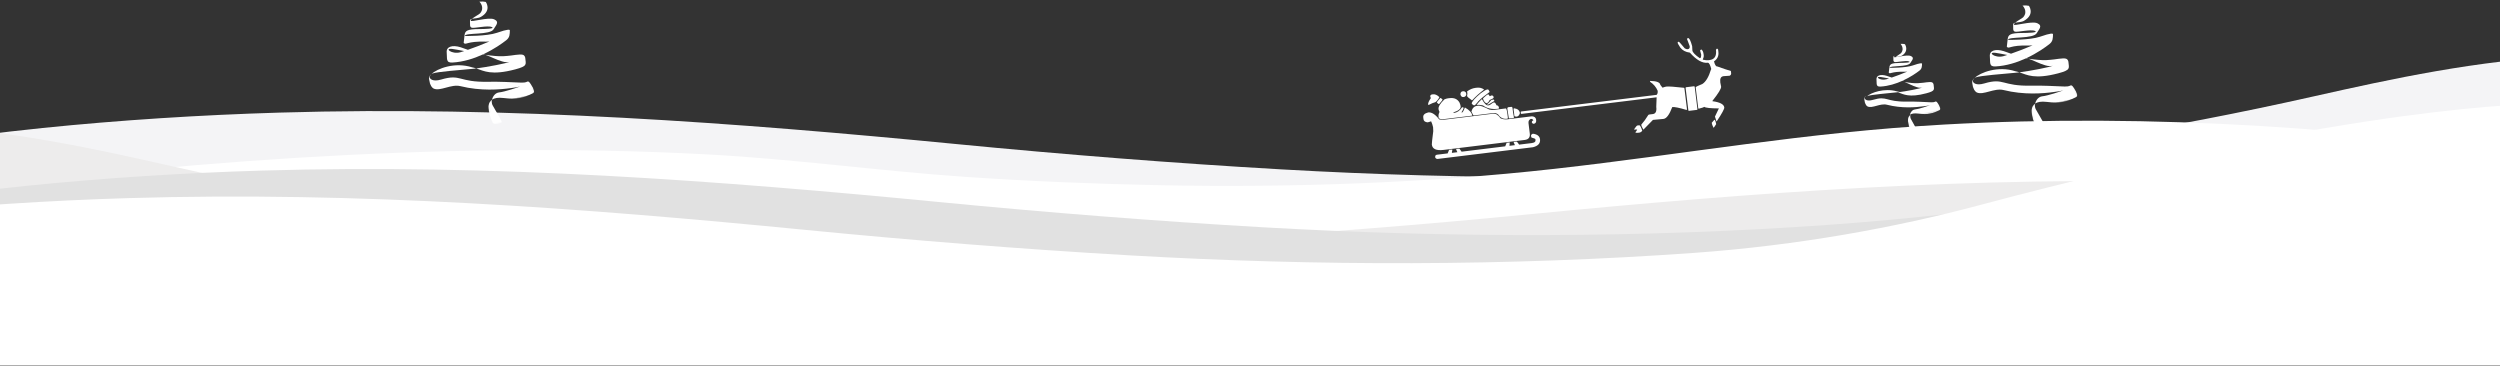 <?xml version="1.0" encoding="UTF-8"?>
<svg width="1440px" height="211px" viewBox="0 0 1440 211" version="1.1" xmlns="http://www.w3.org/2000/svg" xmlns:xlink="http://www.w3.org/1999/xlink">
    <rect x="0" y="0" width="1440" height="211" fill="#333333" stroke="none"/>
    <!-- Generator: sketchtool 51.2 (57519) - http://www.bohemiancoding.com/sketch -->
    <title>0BAFD024-CC2A-4C52-A28D-09B4288A3861</title>
    <desc>Created with sketchtool.</desc>
    <defs>
        <polygon id="path-1" points="0.001 0.993 1529.804 0.993 1529.804 177.209 0.001 177.209"></polygon>
        <polygon id="path-3" points="0.041 0.203 6.356 0.203 6.356 14.5 0.041 14.5"></polygon>
        <polygon id="path-5" points="0 0.152 57.948 0.152 57.948 24.253 0 24.253"></polygon>
        <polygon id="path-7" points="0.029 0.152 4.548 0.152 4.548 10.869 0.029 10.869"></polygon>
        <polygon id="path-9" points="0 0.112 41.963 0.112 41.963 17.849 0 17.849"></polygon>
        <polygon id="path-11" points="0.041 0.203 6.356 0.203 6.356 14.5 0.041 14.5"></polygon>
        <polygon id="path-13" points="0 0.152 57.948 0.152 57.948 24.253 0 24.253"></polygon>
    </defs>
    <g id="FLUJO-" stroke="none" stroke-width="1" fill="none" fill-rule="evenodd">
        <g id="1.-Home_Campaña-navidad" transform="translate(0, -1639)">
            <g id="Group-10" transform="translate(-68, 590)">
                <g id="Group-44" transform="translate(0, 1045)">
                    <g id="Group-17" transform="translate(0, 35)">
                        <g id="Group-3" transform="translate(19, 2.568)">
                            <mask id="mask-2" fill="white">
                                <use xlink:href="#path-1"></use>
                            </mask>
                            <g id="Clip-2"></g>
                            <path d="M1381.664,24.677 C1349.984,31.832 1317.706,38.422 1284.486,44.234 C1247.229,43.602 1210.198,44.21 1174.61,46.181 C1143.029,47.931 1112.234,51.001 1082.079,54.637 C1052.175,58.244 1022.843,62.38 993.168,66.198 C982.428,67.58 971.386,69.024 960.181,70.059 C948.336,71.154 937.096,71.529 924.907,71.427 C916.192,71.372 907.481,71.272 898.776,71.131 C881.35,70.847 863.95,70.391 846.6,69.77 C826.622,69.055 806.71,68.122 786.899,66.98 C724.219,63.366 661.561,58.342 600.408,52.368 C472.932,39.919 343.27,30.083 209.957,34.079 C164.023,35.455 117.876,38.452 73.642,42.989 C48.584,45.558 24.229,48.797 0.001,52.176 L0.001,54.206 C0.922,65.285 0.563,76.422 0.258,87.543 C0.173,87.554 0.087,87.566 0.001,87.578 L0.001,146.086 L45.854,177.209 L1529.804,177.209 L1529.804,102.101 L1529.804,67 L1529.804,0.992 C1474.967,3.86 1427.147,14.401 1381.664,24.677" id="Fill-1" fill="#FFFFFF" mask="url(#mask-2)"></path>
                        </g>
                        <g id="Group-6" transform="translate(19, 0)" fill="#F4F4F6">
                            <path d="M1381.664,24.519 C1298.03,43.287 1210.258,58.165 1111.824,65.148 C1004.798,72.743 894.537,72.716 786.899,66.551 C724.219,62.959 661.561,57.968 600.408,52.033 C472.932,39.663 343.27,29.891 209.957,33.861 C164.023,35.228 117.876,38.206 73.642,42.713 C48.584,45.266 24.229,48.484 0.001,51.841 L0.001,53.859 C1.324,69.674 0.004,85.611 0.001,101.446 L194.419,101.446 L649.105,101.446 L1114.314,101.446 L1465.817,101.446 L1490.138,101.446 L1529.804,101.446 L1529.804,0.986 C1474.967,3.835 1427.147,14.309 1381.664,24.519" id="Fill-4"></path>
                        </g>
                        <path d="M1187.76,40.744 C1107.235,45.262 1039.443,57.731 963.147,66.272 C890.938,74.355 812.358,77.194 736.33,75.689 C699.016,74.951 660.859,73.399 624.249,70.891 C574.015,67.448 526.242,60.667 475.513,57.946 C319.451,49.577 156.856,63.198 13,82.641 L13,141.858 L58.86,173.356 L1543,173.356 L1543,61.815 C1437.879,42.485 1304.994,34.17 1187.76,40.744" id="Fill-7" fill="#FFFFFF"></path>
                        <path d="M437.027,105.658 C544.075,113.3 654.349,113.273 761.994,107.07 C824.68,103.456 887.349,98.432 948.509,92.46 C1076.01,80.013 1205.687,70.179 1339.01,74.174 C1384.957,75.549 1431.11,78.546 1475.343,83.082 C1500.411,85.651 1524.768,88.889 1549,92.268 L1549,94.297 C1547.673,110.212 1552.5,104.833 1552.506,120.767 L1351.842,116.121 L905.392,125.747 L435.286,122.362 L80.638,122.232 L56.973,120.151 L19,142.184 L19,41.092 C73.839,43.96 121.665,54.499 167.159,64.773 C250.798,83.66 338.587,98.631 437.027,105.658 Z" id="Fill-9" fill="#EDECEC"></path>
                        <g id="Group-13" transform="translate(5, 33.387)" fill="#E1E1E1">
                            <path d="M1115.824,65.148 C1008.798,72.743 898.537,72.716 790.899,66.551 C728.219,62.959 665.561,57.968 604.408,52.033 C476.932,39.663 347.27,29.891 213.957,33.861 C168.023,35.228 121.876,38.206 77.642,42.713 C52.584,45.266 28.229,48.484 4.001,51.841 C4.001,51.841 4.727,66.068 4.724,81.903 C-17.389,88.643 47.336,92.013 198.898,92.013 C350.46,92.013 501.767,91.739 652.821,91.191 L1125.362,88.844 L1470.937,86.013 L1508.776,91.119 L1533.804,101.446 L1533.804,0.986 C1478.967,3.835 1431.147,14.309 1385.664,24.519 C1302.03,43.287 1214.258,58.165 1115.824,65.148 Z" id="Fill-11"></path>
                        </g>
                        <g id="Group-16" transform="translate(0, 28.967)" fill="#FFFFFF">
                            <path d="M649.105,101.319 L1114.314,101.319 L1465.816,101.319 L1490.138,101.319 L1529.803,101.319 L1529.803,0.005 C1529.803,-0.048 1428.152,-0.571 1208.073,58.242 C1160.088,71.065 1103.708,81.41 1043.647,85.708 C936.619,93.367 826.361,93.34 718.723,87.122 C656.043,83.5 593.384,78.465 532.231,72.481 C404.754,60.006 275.092,50.15 141.78,54.154 C95.845,55.531 49.7,58.536 5.466,63.081 C3.633,63.27 1.827,63.486 0.003,63.681 L0.003,65.782 L0.003,67.728 L0.003,74.939 L0.003,75.883 C0.003,84.208 0.003,95.329 0,101.319 L194.42,101.319 L649.105,101.319 Z" id="Fill-14"></path>
                        </g>
                    </g>
                    <path d="M1043.905,33.961 L1044.08,33.961 C1044.783,33.961 1045.369,35.602 1045.838,38.883 C1045.721,40.348 1045.662,41.168 1045.662,41.344 C1045.662,42.428 1046.893,44.069 1049.354,46.266 L1049.53,46.266 C1049.94,46.266 1050.233,45.621 1050.408,44.332 C1050.174,43.073 1050.057,42.252 1050.057,41.871 L1050.76,41.344 C1051.463,41.813 1051.815,42.809 1051.815,44.332 L1051.815,44.86 C1051.815,45.563 1051.522,46.383 1050.936,47.321 C1052.313,47.789 1053.367,48.024 1054.1,48.024 L1054.803,48.024 C1057.733,48.024 1059.197,46.207 1059.197,42.575 L1059.725,42.047 L1059.901,42.047 C1060.076,42.047 1060.252,42.223 1060.428,42.575 L1060.428,43.981 C1060.428,46.295 1059.373,47.995 1057.264,49.079 C1057.498,51.188 1058.026,52.243 1058.846,52.243 C1062.069,53.883 1064.53,55.055 1066.229,55.758 L1066.229,56.989 C1066.229,57.692 1065.877,58.161 1065.174,58.395 C1063.885,58.278 1062.772,58.219 1061.834,58.219 L1061.658,58.219 C1060.135,58.219 1059.373,59.332 1059.373,61.559 C1059.373,62.204 1059.432,63.024 1059.549,64.02 C1059.549,65.133 1057.557,67.653 1053.572,71.579 L1053.572,71.754 C1057.791,72.838 1059.901,74.303 1059.901,76.149 C1059.901,76.969 1058.143,79.43 1054.627,83.532 L1054.451,83.532 L1053.924,80.719 L1056.737,76.325 C1051.932,75.709 1049.178,75.065 1048.475,74.391 C1048.153,74.625 1047.039,74.86 1045.135,75.094 L1044.959,74.743 L1044.959,62.614 C1045.106,62.35 1046.453,61.881 1049.002,61.207 C1051.17,60.182 1053.162,57.604 1054.979,53.473 C1055.096,53.473 1055.155,53.414 1055.155,53.297 C1054.832,50.719 1054.305,49.43 1053.572,49.43 C1050.467,49.43 1047.303,47.086 1044.08,42.399 C1041.737,41.813 1040.037,40.641 1038.983,38.883 C1038.162,37.243 1037.752,36.188 1037.752,35.719 L1038.28,35.368 L1038.455,35.368 C1038.69,35.426 1039.686,36.832 1041.444,39.586 C1042.059,40.055 1042.586,40.289 1043.026,40.289 C1043.963,40.289 1044.432,39.762 1044.432,38.707 L1043.377,34.313 L1043.905,33.961 Z M918.924,47.496 L919.803,47.496 C921.414,47.496 922.762,48.024 923.846,49.079 C920.946,50.748 918.426,52.506 916.287,54.352 L916.112,54.352 C914.471,52.858 913.651,51.92 913.651,51.539 L914.002,50.309 L914.002,48.903 C915.731,47.965 917.371,47.496 918.924,47.496 Z M893.787,48.2 L894.315,48.2 C895.487,48.2 896.6,48.844 897.655,50.133 L897.655,50.485 C896.336,52.125 895.34,52.946 894.666,52.946 C894.139,52.946 892.908,53.297 890.975,54 L890.799,53.649 C890.799,52.858 891.444,51.745 892.733,50.309 L892.733,49.957 L892.557,49.079 C892.733,48.493 893.143,48.2 893.787,48.2 Z M911.541,48.551 L911.717,48.551 C912.362,48.551 912.889,48.903 913.299,49.606 L913.299,50.836 C912.889,51.539 912.362,51.891 911.717,51.891 L911.541,51.891 C910.604,51.891 910.076,51.305 909.959,50.133 C910.106,49.079 910.633,48.551 911.541,48.551 Z M925.604,49.254 L925.955,49.254 C926.307,49.254 926.6,49.782 926.834,50.836 C924.08,52.301 921.678,53.825 919.627,55.407 C919.627,55.524 918.924,56.168 917.518,57.34 L916.815,57.34 C916.317,57.047 915.965,56.637 915.76,56.11 C916.141,54.967 918.074,53.268 921.561,51.012 C923.582,49.84 924.93,49.254 925.604,49.254 Z M898.182,50.836 L898.358,50.836 C898.533,50.836 898.885,51.188 899.412,51.891 C899.412,52.067 898.651,52.828 897.127,54.176 L896.951,54.176 C896.776,54.176 896.424,53.825 895.897,53.121 C895.897,52.946 896.658,52.184 898.182,50.836 Z M902.576,51.539 L903.455,51.539 C906.209,51.539 908.026,52.653 908.905,54.879 C909.139,55.7 909.256,56.403 909.256,56.989 C909.256,58.424 907.733,59.42 904.686,59.977 L904.686,60.153 C904.803,60.153 904.862,60.211 904.862,60.329 C906.795,60.329 908.494,59.45 909.959,57.692 L910.487,57.692 C910.721,57.692 910.838,57.868 910.838,58.219 C910.604,58.805 910.135,59.508 909.432,60.329 L909.432,60.68 L909.608,60.68 C910.135,60.475 910.78,59.596 911.541,58.043 L911.717,58.043 C914.061,59.801 915.233,61.5 915.233,63.141 L898.709,63.141 C897.244,63.141 896.307,62.789 895.897,62.086 L895.897,61.207 C895.926,60.387 896.219,59.567 896.776,58.746 C896.541,57.985 896.424,57.457 896.424,57.164 L896.424,56.989 C896.424,55.612 897.772,53.913 900.467,51.891 C901.287,51.657 901.99,51.539 902.576,51.539 Z M925.955,52.067 L926.658,53.297 C927.127,53.063 927.537,52.946 927.889,52.946 C928.475,53.121 928.768,53.532 928.768,54.176 C928.768,54.616 927.947,55.026 926.307,55.407 C925.604,56.461 924.959,56.989 924.373,56.989 L924.022,56.989 C923.084,56.139 922.615,55.143 922.615,54 C924.285,52.711 925.399,52.067 925.955,52.067 Z M921.912,54.352 C922.967,57.047 924.022,58.395 925.076,58.395 L925.604,58.395 C925.838,58.395 926.658,57.985 928.065,57.164 L928.768,57.164 C929.149,57.164 929.5,57.75 929.822,58.922 C930.643,59.069 931.053,59.596 931.053,60.504 L931.053,60.68 C931.053,60.914 930.877,61.032 930.526,61.032 C926.922,61.032 924.11,60.036 922.088,58.043 C920.711,57.575 919.656,57.34 918.924,57.34 L918.572,57.34 L918.572,57.164 C919.539,56.198 920.653,55.26 921.912,54.352 Z M928.24,55.407 L928.416,55.407 C928.68,55.407 928.856,55.7 928.944,56.286 L925.428,57.868 L924.549,57.868 L924.549,57.516 C924.93,57.516 925.809,56.871 927.186,55.582 L928.24,55.407 Z M1019.295,55.758 C1023.045,56.286 1024.92,57.282 1024.92,58.746 C1025.506,59.83 1025.858,60.416 1025.975,60.504 C1027.03,60.27 1027.791,60.153 1028.26,60.153 C1029.52,60.153 1032.86,60.797 1038.28,62.086 L1038.455,62.438 L1038.455,74.567 C1038.455,74.801 1038.338,74.918 1038.104,74.918 C1034.119,73.161 1031.483,72.282 1030.194,72.282 C1028.026,76.383 1026.092,78.434 1024.393,78.434 L1024.041,78.434 C1023.309,78.434 1021.375,78.375 1018.24,78.258 L1012.088,83.18 C1011.502,81.832 1011.209,80.836 1011.209,80.192 C1012.821,78.756 1014.403,77.057 1015.955,75.094 C1016.16,74.977 1016.395,74.918 1016.658,74.918 L1018.592,74.918 C1020.233,74.918 1021.053,73.629 1021.053,71.051 C1021.17,70.641 1021.463,68.825 1021.932,65.602 L943.533,65.602 C943.299,65.602 943.182,65.485 943.182,65.25 L943.182,64.547 C943.211,64.313 943.328,64.196 943.533,64.196 L1022.108,64.196 C1022.694,63.727 1022.987,62.965 1022.987,61.911 C1022.342,59.713 1021.112,57.838 1019.295,56.286 L1019.295,55.758 Z M918.748,57.868 L919.451,57.868 C920.477,57.868 922.469,58.864 925.428,60.856 C926.307,61.207 927.244,61.383 928.24,61.383 L934.92,61.383 C935.272,61.383 935.447,62.614 935.447,65.075 L935.447,67.008 C935.447,67.243 935.272,67.36 934.92,67.36 C932.752,67.36 931.17,66.364 930.174,64.371 C929.383,63.551 928.563,63.141 927.713,63.141 L916.112,63.141 C915.877,63.141 915.526,62.321 915.057,60.68 C915.848,58.805 917.078,57.868 918.748,57.868 Z M890.272,58.219 C892.264,58.219 894.197,59.801 896.072,62.965 C896.981,63.317 897.801,63.493 898.533,63.493 L927.362,63.493 C928.797,63.493 930.086,64.547 931.229,66.657 C932.43,67.36 933.719,67.711 935.096,67.711 L949.334,67.711 C950.74,68.004 951.444,68.707 951.444,69.821 L951.444,70.524 C951.297,71.579 950.77,72.106 949.862,72.106 C949.334,72.106 948.983,71.754 948.807,71.051 C949.012,70.465 949.363,70.172 949.862,70.172 C949.627,69.469 949.158,69.118 948.455,69.118 C947.401,69.469 946.873,70.231 946.873,71.403 L946.873,77.379 C946.873,79.606 945.76,80.719 943.533,80.719 L896.424,80.719 C892.205,80.719 890.096,79.43 890.096,76.852 C890.096,76.412 890.682,73.893 891.854,69.293 C891.854,69.235 891.912,68.473 892.03,67.008 C891.912,65.719 891.678,64.547 891.326,63.493 C890.301,63.727 889.598,63.844 889.217,63.844 C887.811,63.522 887.108,62.819 887.108,61.735 L887.108,60.68 C887.108,59.303 888.162,58.483 890.272,58.219 Z M936.326,60.856 L938.26,60.856 C938.436,60.856 938.612,61.032 938.787,61.383 L938.787,64.196 C938.787,64.811 938.846,65.807 938.963,67.184 L938.612,67.36 L936.326,67.36 L935.975,67.184 C935.858,65.016 935.799,63.434 935.799,62.438 L935.799,61.383 C935.799,61.207 935.975,61.032 936.326,60.856 Z M939.666,61.911 L939.842,61.911 C941.717,62.438 942.655,63.493 942.655,65.075 C942.156,66.246 941.453,66.832 940.545,66.832 C939.725,66.715 939.315,66.539 939.315,66.305 L939.315,62.262 C939.344,62.028 939.461,61.911 939.666,61.911 Z M1039.51,61.911 L1044.08,61.911 C1044.315,61.94 1044.432,62.057 1044.432,62.262 L1044.432,75.27 C1044.432,75.504 1044.315,75.621 1044.08,75.621 L1039.51,75.621 C1039.276,75.621 1039.158,75.504 1039.158,75.27 L1039.158,62.262 C1039.188,62.028 1039.305,61.911 1039.51,61.911 Z M948.631,77.731 C951.092,78.346 952.322,79.577 952.322,81.422 C952.322,83.737 950.799,85.084 947.752,85.465 L892.557,85.465 C891.912,85.465 891.444,85.172 891.151,84.586 L891.151,84.235 C891.151,83.414 891.561,83.004 892.381,83.004 L898.533,83.004 L899.588,81.071 L901.17,81.071 L901.522,81.246 C901.17,82.067 900.994,82.653 900.994,83.004 L904.158,83.004 C903.807,81.891 903.631,81.305 903.631,81.246 L903.983,81.071 L905.565,81.071 L906.619,83.004 L931.932,83.004 L932.987,81.071 L934.744,81.071 L934.744,81.246 C934.744,81.481 934.627,82.067 934.393,83.004 L937.557,83.004 C937.205,81.891 937.03,81.305 937.03,81.246 L937.381,81.071 L938.787,81.071 C938.934,81.071 939.344,81.715 940.018,83.004 L947.225,83.004 C948.865,83.004 949.686,82.536 949.686,81.598 L949.686,81.071 C949.598,80.748 948.895,80.338 947.576,79.84 L947.401,78.961 C947.401,78.346 947.811,77.936 948.631,77.731 Z M1008.924,80.368 L1009.979,80.368 C1010.477,80.368 1010.946,81.481 1011.385,83.707 C1010.828,84.293 1010.184,84.586 1009.451,84.586 L1009.276,84.586 C1007.987,84.586 1007.342,84.411 1007.342,84.059 C1007.781,83.795 1008.192,83.327 1008.572,82.653 L1006.815,82.477 L1006.815,82.301 C1007.928,81.012 1008.631,80.368 1008.924,80.368 Z M1053.397,82.477 C1053.748,82.477 1053.983,83.356 1054.1,85.114 C1053.045,86.403 1052.459,87.047 1052.342,87.047 C1051.873,85.787 1051.639,84.791 1051.639,84.059 L1053.397,82.477 Z" id="*" fill="#FFFFFF" transform="translate(976.668, 60.504) rotate(-7) translate(-976.668, -60.504) "></path>
                    <g id="Group-21-Copy" transform="translate(343, 42) rotate(-12) translate(-343, -42) translate(314, 6)">
                        <path d="M36.888,8.743 C43.905,6.442 41.375,0.92 41.375,0.92 L39.764,0.344 L37.809,0 C37.809,0 40.454,3.911 36.772,6.672 C36.1,7.177 33.17,7.894 31.582,8.799 C32.968,8.766 35.143,9.315 36.888,8.743" id="Fill-1" fill="#FFFFFF"></path>
                        <g id="Group-5" transform="translate(29.921, 56.539)">
                            <mask id="mask-4" fill="white">
                                <use xlink:href="#path-3"></use>
                            </mask>
                            <g id="Clip-4"></g>
                            <path d="M0.878,13.13 C1.453,15.43 6.356,14.139 6.356,14.139 C6.356,14.139 3.7,5.79 2.941,3.511 C2.603,2.498 2.763,1.298 3.263,0.203 C-1.706,2.279 0.436,11.363 0.878,13.13" id="Fill-3" fill="#FFFFFF" mask="url(#mask-4)"></path>
                        </g>
                        <g id="Group-8" transform="translate(0, 34.904)">
                            <mask id="mask-6" fill="white">
                                <use xlink:href="#path-5"></use>
                            </mask>
                            <g id="Clip-7"></g>
                            <path d="M56.904,17.784 C56.055,15.456 55.524,15.822 54.613,16.004 C54.275,16.047 53.967,16.06 53.686,16.054 C53.228,16.022 52.649,15.928 51.954,15.784 C51.857,15.76 51.763,15.738 51.673,15.718 C50.906,15.553 42.242,13.305 42.242,13.305 L42.239,13.316 C39.519,12.632 36.474,11.918 33.218,11.299 C16.192,8.063 18.986,3.45 6.95,4.391 C1.766,4.797 0.723,2.562 0.775,1.879 C0.755,1.321 1.249,0.718 2.137,0.152 C-1.254,1.492 0.032,7.393 1.613,8.577 C4.962,11.09 12.039,8.009 16.986,10.421 C27.838,15.711 38.85,17.14 45.423,17.572 C47.376,17.725 49.512,17.853 50.577,17.784 C48.966,18.014 41.373,18.934 38.038,18.589 C35.925,18.37 34.046,19.95 33.184,21.838 C34.685,21.211 36.835,21.222 39.878,22.27 C47.412,24.864 50.934,24.644 56.8,23.149 C58.472,22.722 58.151,21.201 56.904,17.784" id="Fill-6" fill="#FFFFFF" mask="url(#mask-6)"></path>
                        </g>
                        <path d="M25.959,37.042 C26.558,37.113 27.26,37.181 28.036,37.245 C27.352,36.842 26.655,36.47 25.893,36.155 C16.824,30.905 5.91,32.647 2.137,35.055 C2.351,34.971 2.583,34.903 2.836,34.857 C5.367,34.397 19.174,36.236 25.959,37.042" id="Fill-9" fill="#FFFFFF"></path>
                        <path d="M21.013,26.229 C15.836,26.574 12.038,21.628 17.101,23.467 C18.527,23.986 20.722,24.916 23.312,26.012 C22.322,26.121 21.533,26.194 21.013,26.229 M48.278,24.963 C50.69,23.784 50.98,22.099 51.557,19.721 L51.503,19.76 C51.579,19.347 50.7,18.78 43.916,19.649 C37.868,20.423 25.499,17.601 25.499,17.601 C25.96,15.53 40.025,20.369 42.64,17.14 C43.969,15.5 47.011,13.92 44.02,11.733 C41.029,9.547 29.87,10.813 30.675,9.548 C30.842,9.286 31.167,9.036 31.583,8.799 C30.821,8.817 30.298,9.01 30.216,9.662 C29.985,11.503 29.066,13.114 30.446,13.805 C31.827,14.496 39.649,14.264 41.72,15.76 C43.79,17.255 37.514,16.068 34.357,15.415 C27.685,14.035 26.19,14.609 25.384,17.255 C24.579,19.901 24.714,19.005 24.024,21.306 C24.951,23.147 25.682,20.585 36.781,23.324 C37.412,23.48 38.04,23.581 38.664,23.643 C33.973,24.579 29.103,25.303 25.557,25.747 C24.453,25.039 23.275,24.29 21.817,23.467 C17.33,20.937 13.649,21.397 13.305,24.733 C12.96,28.069 11.397,30.458 15.261,31.06 C21.6,32.047 27.939,31.392 33.441,30.153 C33.909,30.332 34.376,30.508 34.84,30.68 C34.456,30.453 34.085,30.252 33.73,30.087 C40.276,28.581 45.605,26.268 48.278,24.963" id="Fill-11" fill="#FFFFFF"></path>
                        <path d="M49.887,42.449 C57.475,42.08 56.444,40.839 56.904,37.273 C56.997,36.554 56.716,35.472 55.888,35.111 C55.435,34.877 54.841,34.72 54.12,34.603 C52.801,34.375 51.015,34.263 49.279,34.14 C47.906,34.02 46.377,33.861 44.71,33.591 C42.014,33.155 38.498,32.035 34.84,30.68 C37.379,32.181 40.506,34.853 43.442,36.378 C43.791,36.587 45.217,37.385 46.835,37.507 C46.846,37.508 46.858,37.509 46.87,37.51 C46.912,37.513 46.954,37.513 46.996,37.515 C47.235,37.528 47.471,37.527 47.701,37.503 C46.06,38.016 34.466,37.772 28.036,37.245 C32.1,39.638 35.709,43.138 49.887,42.449" id="Fill-13" fill="#FFFFFF"></path>
                    </g>
                    <g id="Group-21-Copy-2" transform="translate(1162, 56) rotate(-12) translate(-1162, -56) translate(1141, 30)">
                        <path d="M26.628,6.796 C31.426,5.008 29.696,0.715 29.696,0.715 L28.594,0.268 L27.258,0 C27.258,0 29.067,3.041 26.549,5.187 C26.089,5.579 24.086,6.136 23,6.84 C23.948,6.815 25.435,7.241 26.628,6.796" id="Fill-1" fill="#FFFFFF"></path>
                        <g id="Group-5" transform="translate(22, 41)">
                            <mask id="mask-8" fill="white">
                                <use xlink:href="#path-7"></use>
                            </mask>
                            <g id="Clip-4"></g>
                            <path d="M0.628,9.842 C1.04,11.566 4.548,10.598 4.548,10.598 C4.548,10.598 2.648,4.34 2.104,2.632 C1.863,1.872 1.977,0.973 2.335,0.152 C-1.221,1.708 0.312,8.517 0.628,9.842" id="Fill-3" fill="#FFFFFF" mask="url(#mask-8)"></path>
                        </g>
                        <g id="Group-8" transform="translate(0, 25)">
                            <mask id="mask-10" fill="white">
                                <use xlink:href="#path-9"></use>
                            </mask>
                            <g id="Clip-7"></g>
                            <path d="M41.206,13.088 C40.591,11.375 40.207,11.645 39.548,11.778 C39.303,11.81 39.08,11.82 38.876,11.815 C38.544,11.792 38.125,11.722 37.622,11.616 C37.551,11.599 37.484,11.582 37.418,11.568 C36.863,11.447 30.589,9.792 30.589,9.792 L30.587,9.8 C28.618,9.297 26.412,8.771 24.055,8.316 C11.725,5.934 13.748,2.539 5.033,3.232 C1.279,3.53 0.524,1.885 0.562,1.383 C0.547,0.973 0.904,0.529 1.547,0.112 C-0.908,1.098 0.024,5.441 1.168,6.313 C3.593,8.162 8.718,5.894 12.301,7.67 C20.159,11.563 28.133,12.614 32.893,12.932 C34.307,13.045 35.853,13.139 36.625,13.088 C35.458,13.258 29.96,13.935 27.545,13.681 C26.015,13.52 24.654,14.682 24.03,16.072 C25.117,15.611 26.674,15.619 28.877,16.39 C34.333,18.299 36.884,18.137 41.131,17.036 C42.342,16.723 42.11,15.603 41.206,13.088" id="Fill-6" fill="#FFFFFF" mask="url(#mask-10)"></path>
                        </g>
                        <path d="M19.476,26.865 C19.916,26.913 20.431,26.958 21,27 C20.498,26.732 19.987,26.486 19.428,26.277 C12.775,22.789 4.768,23.946 2,25.546 C2.157,25.489 2.327,25.444 2.513,25.414 C4.37,25.108 14.499,26.33 19.476,26.865" id="Fill-9" fill="#FFFFFF"></path>
                        <path d="M14.99,18.264 C11.259,18.507 8.522,15.026 12.171,16.321 C13.199,16.686 14.78,17.34 16.647,18.112 C15.933,18.188 15.364,18.239 14.99,18.264 M34.637,17.373 C36.376,16.544 36.585,15.358 37,13.685 L36.961,13.712 C37.016,13.421 36.383,13.023 31.494,13.634 C27.136,14.179 18.223,12.193 18.223,12.193 C18.555,10.736 28.69,14.141 30.574,11.869 C31.532,10.715 33.725,9.603 31.569,8.065 C29.414,6.526 21.372,7.417 21.952,6.527 C22.073,6.342 22.307,6.167 22.606,6 C22.058,6.013 21.68,6.149 21.621,6.607 C21.455,7.903 20.793,9.036 21.787,9.522 C22.782,10.008 28.419,9.846 29.911,10.898 C31.403,11.95 26.88,11.114 24.606,10.655 C19.798,9.684 18.721,10.088 18.14,11.95 C17.559,13.811 17.657,13.181 17.159,14.8 C17.828,16.095 18.354,14.293 26.353,16.22 C26.807,16.33 27.26,16.401 27.709,16.444 C24.329,17.103 20.819,17.612 18.265,17.925 C17.469,17.427 16.62,16.9 15.569,16.321 C12.336,14.54 9.684,14.864 9.435,17.211 C9.186,19.559 8.06,21.239 10.845,21.663 C15.413,22.358 19.981,21.896 23.946,21.025 C24.283,21.151 24.619,21.275 24.954,21.396 C24.677,21.236 24.409,21.095 24.154,20.979 C28.871,19.919 32.711,18.292 34.637,17.373" id="Fill-11" fill="#FFFFFF"></path>
                        <path d="M35.886,30.933 C41.403,30.653 40.653,29.711 40.988,27.004 C41.055,26.458 40.851,25.637 40.249,25.363 C39.92,25.186 39.488,25.067 38.964,24.977 C38.005,24.804 36.706,24.72 35.444,24.626 C34.446,24.535 33.334,24.414 32.122,24.21 C30.162,23.879 27.606,23.029 24.947,22 C26.793,23.139 29.066,25.168 31.2,26.324 C31.454,26.483 32.491,27.089 33.667,27.181 C33.676,27.182 33.684,27.184 33.693,27.184 C33.723,27.187 33.754,27.186 33.784,27.188 C33.958,27.197 34.13,27.197 34.297,27.178 C33.103,27.568 24.675,27.383 20,26.983 C22.955,28.799 25.578,31.456 35.886,30.933" id="Fill-13" fill="#FFFFFF"></path>
                    </g>
                    <g id="Group-21-Copy-3" transform="translate(1231.851, 44.243) rotate(-12) translate(-1231.851, -44.243) translate(1202.851, 8.243)">
                        <path d="M36.888,8.743 C43.905,6.442 41.375,0.92 41.375,0.92 L39.764,0.344 L37.809,0 C37.809,0 40.454,3.911 36.772,6.672 C36.1,7.177 33.17,7.894 31.582,8.799 C32.968,8.766 35.143,9.315 36.888,8.743" id="Fill-1" fill="#FFFFFF"></path>
                        <g id="Group-5" transform="translate(29.921, 56.539)">
                            <mask id="mask-12" fill="white">
                                <use xlink:href="#path-11"></use>
                            </mask>
                            <g id="Clip-4"></g>
                            <path d="M0.878,13.13 C1.453,15.43 6.356,14.139 6.356,14.139 C6.356,14.139 3.7,5.79 2.941,3.511 C2.603,2.498 2.763,1.298 3.263,0.203 C-1.706,2.279 0.436,11.363 0.878,13.13" id="Fill-3" fill="#FFFFFF" mask="url(#mask-12)"></path>
                        </g>
                        <g id="Group-8" transform="translate(0, 34.904)">
                            <mask id="mask-14" fill="white">
                                <use xlink:href="#path-13"></use>
                            </mask>
                            <g id="Clip-7"></g>
                            <path d="M56.904,17.784 C56.055,15.456 55.524,15.822 54.613,16.004 C54.275,16.047 53.967,16.06 53.686,16.054 C53.228,16.022 52.649,15.928 51.954,15.784 C51.857,15.76 51.763,15.738 51.673,15.718 C50.906,15.553 42.242,13.305 42.242,13.305 L42.239,13.316 C39.519,12.632 36.474,11.918 33.218,11.299 C16.192,8.063 18.986,3.45 6.95,4.391 C1.766,4.797 0.723,2.562 0.775,1.879 C0.755,1.321 1.249,0.718 2.137,0.152 C-1.254,1.492 0.032,7.393 1.613,8.577 C4.962,11.09 12.039,8.009 16.986,10.421 C27.838,15.711 38.85,17.14 45.423,17.572 C47.376,17.725 49.512,17.853 50.577,17.784 C48.966,18.014 41.373,18.934 38.038,18.589 C35.925,18.37 34.046,19.95 33.184,21.838 C34.685,21.211 36.835,21.222 39.878,22.27 C47.412,24.864 50.934,24.644 56.8,23.149 C58.472,22.722 58.151,21.201 56.904,17.784" id="Fill-6" fill="#FFFFFF" mask="url(#mask-14)"></path>
                        </g>
                        <path d="M25.959,37.042 C26.558,37.113 27.26,37.181 28.036,37.245 C27.352,36.842 26.655,36.47 25.893,36.155 C16.824,30.905 5.91,32.647 2.137,35.055 C2.351,34.971 2.583,34.903 2.836,34.857 C5.367,34.397 19.174,36.236 25.959,37.042" id="Fill-9" fill="#FFFFFF"></path>
                        <path d="M21.013,26.229 C15.836,26.574 12.038,21.628 17.101,23.467 C18.527,23.986 20.722,24.916 23.312,26.012 C22.322,26.121 21.533,26.194 21.013,26.229 M48.278,24.963 C50.69,23.784 50.98,22.099 51.557,19.721 L51.503,19.76 C51.579,19.347 50.7,18.78 43.916,19.649 C37.868,20.423 25.499,17.601 25.499,17.601 C25.96,15.53 40.025,20.369 42.64,17.14 C43.969,15.5 47.011,13.92 44.02,11.733 C41.029,9.547 29.87,10.813 30.675,9.548 C30.842,9.286 31.167,9.036 31.583,8.799 C30.821,8.817 30.298,9.01 30.216,9.662 C29.985,11.503 29.066,13.114 30.446,13.805 C31.827,14.496 39.649,14.264 41.72,15.76 C43.79,17.255 37.514,16.068 34.357,15.415 C27.685,14.035 26.19,14.609 25.384,17.255 C24.579,19.901 24.714,19.005 24.024,21.306 C24.951,23.147 25.682,20.585 36.781,23.324 C37.412,23.48 38.04,23.581 38.664,23.643 C33.973,24.579 29.103,25.303 25.557,25.747 C24.453,25.039 23.275,24.29 21.817,23.467 C17.33,20.937 13.649,21.397 13.305,24.733 C12.96,28.069 11.397,30.458 15.261,31.06 C21.6,32.047 27.939,31.392 33.441,30.153 C33.909,30.332 34.376,30.508 34.84,30.68 C34.456,30.453 34.085,30.252 33.73,30.087 C40.276,28.581 45.605,26.268 48.278,24.963" id="Fill-11" fill="#FFFFFF"></path>
                        <path d="M49.887,42.449 C57.475,42.08 56.444,40.839 56.904,37.273 C56.997,36.554 56.716,35.472 55.888,35.111 C55.435,34.877 54.841,34.72 54.12,34.603 C52.801,34.375 51.015,34.263 49.279,34.14 C47.906,34.02 46.377,33.861 44.71,33.591 C42.014,33.155 38.498,32.035 34.84,30.68 C37.379,32.181 40.506,34.853 43.442,36.378 C43.791,36.587 45.217,37.385 46.835,37.507 C46.846,37.508 46.858,37.509 46.87,37.51 C46.912,37.513 46.954,37.513 46.996,37.515 C47.235,37.528 47.471,37.527 47.701,37.503 C46.06,38.016 34.466,37.772 28.036,37.245 C32.1,39.638 35.709,43.138 49.887,42.449" id="Fill-13" fill="#FFFFFF"></path>
                    </g>
                </g>
            </g>
        </g>
    </g>
</svg>